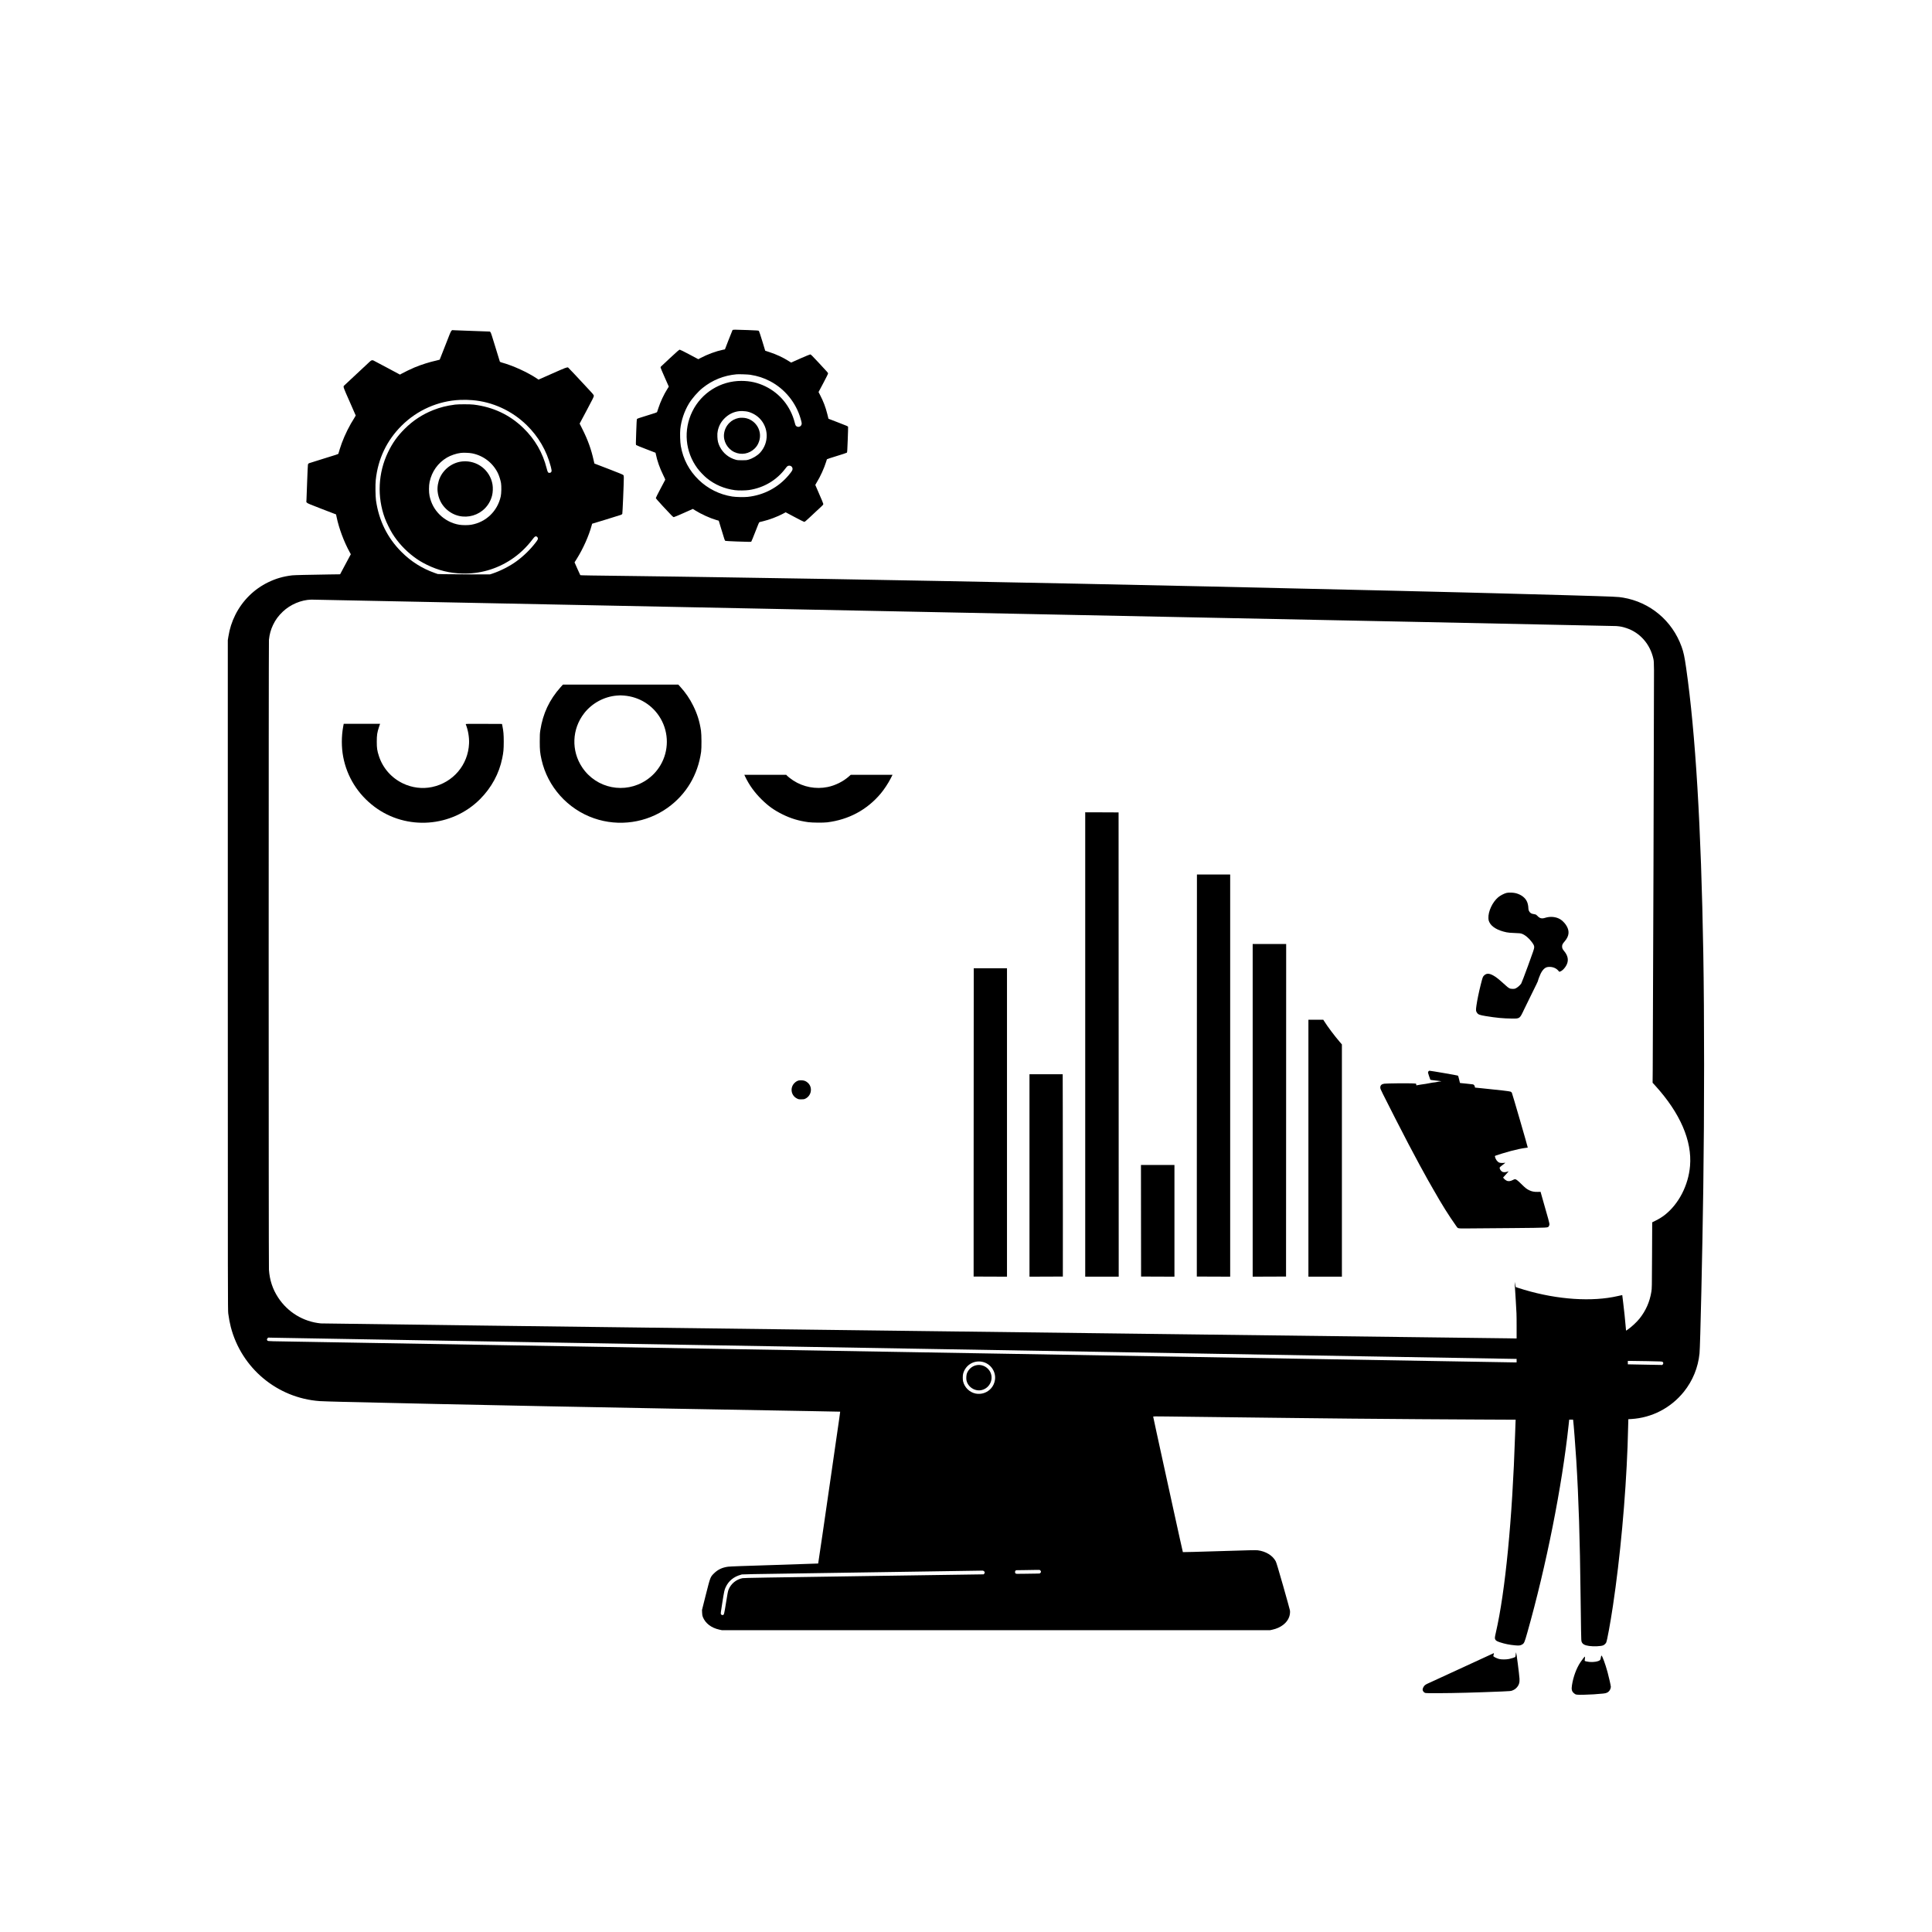 <?xml version="1.0" standalone="no"?>
<!DOCTYPE svg PUBLIC "-//W3C//DTD SVG 20010904//EN"
 "http://www.w3.org/TR/2001/REC-SVG-20010904/DTD/svg10.dtd">
<svg version="1.0" xmlns="http://www.w3.org/2000/svg"
 width="7730pt" height="7730pt" viewBox="0 0 7730 7730"
 preserveAspectRatio="xMidYMid meet">

<g transform="translate(0,7730) scale(0.1,-0.1)"
fill="#000000" stroke="none">
<path d="M29307 64090 c-7 -10 -78 -188 -157 -393 l-145 -375 -80 -16 c-283
-59 -623 -185 -898 -331 l-87 -47 -359 191 c-204 109 -370 191 -385 191 -21 0
-103 -71 -384 -332 -196 -182 -363 -338 -369 -346 -7 -9 -13 -25 -13 -37 0
-12 74 -189 165 -393 l164 -371 -61 -98 c-138 -218 -274 -510 -353 -754 -26
-79 -50 -153 -55 -164 -6 -17 -78 -42 -400 -140 -301 -92 -396 -124 -405 -140
-9 -14 -18 -163 -30 -524 -18 -501 -18 -505 2 -520 11 -9 189 -82 396 -161
l376 -145 11 -55 c54 -266 158 -563 298 -843 46 -92 82 -173 79 -180 -3 -7
-88 -169 -191 -362 -102 -192 -186 -359 -186 -371 0 -16 86 -115 276 -321 382
-412 413 -443 444 -443 14 0 191 74 393 164 l368 164 102 -64 c230 -144 585
-306 824 -375 l110 -32 88 -291 c149 -494 153 -506 178 -516 12 -5 216 -16
452 -25 487 -17 565 -18 583 -7 7 5 79 181 161 392 129 336 151 385 172 391
13 4 76 19 139 34 244 57 568 179 800 302 l105 56 359 -191 c198 -106 370
-192 382 -192 23 0 61 30 204 164 65 61 158 148 280 262 36 33 101 93 145 134
119 108 135 127 135 159 0 15 -72 190 -160 388 -88 198 -160 365 -160 371 0 6
28 55 62 109 135 213 296 569 372 818 15 50 29 95 31 100 1 6 179 64 394 130
219 66 398 126 406 135 12 13 18 106 33 516 10 274 17 506 14 515 -6 24 -30
35 -426 187 l-359 138 -47 190 c-70 278 -156 504 -290 762 l-60 116 190 357
c112 210 190 368 190 384 0 31 21 8 -384 443 -255 274 -304 322 -328 322 -15
0 -194 -74 -397 -163 l-369 -164 -100 63 c-230 145 -479 261 -761 354 l-175
58 -118 388 c-69 227 -125 395 -135 405 -16 16 -67 19 -438 33 -564 21 -600
21 -618 -4z m708 -1784 c297 -46 544 -126 795 -257 592 -310 1038 -858 1224
-1504 49 -171 52 -203 27 -252 -45 -89 -169 -97 -226 -16 -8 11 -25 65 -39
120 -162 636 -584 1157 -1171 1444 -306 149 -614 219 -964 219 -833 0 -1594
-474 -1961 -1223 -365 -743 -286 -1616 206 -2278 90 -121 265 -304 379 -396
319 -257 697 -418 1115 -474 139 -19 431 -16 570 5 590 89 1099 390 1455 861
70 93 86 106 138 112 82 10 147 -49 147 -133 0 -47 -35 -102 -154 -244 -413
-495 -1000 -805 -1650 -871 -148 -15 -471 -7 -611 15 -509 81 -972 311 -1339
666 -382 370 -623 824 -716 1351 -28 154 -38 510 -21 682 36 343 161 714 343
1016 127 210 358 475 550 629 392 316 847 499 1358 546 93 8 449 -4 545 -18z
m-188 -1462 c191 -20 409 -129 559 -278 375 -376 388 -975 30 -1373 -108 -120
-298 -235 -471 -285 -70 -20 -102 -23 -255 -23 -140 0 -189 4 -245 19 -283 76
-515 264 -644 522 -67 133 -92 237 -98 399 -4 115 -1 157 15 235 39 188 119
343 249 480 172 181 381 286 616 310 80 7 126 6 244 -6z"/>
<path d="M29545 60574 c-145 -32 -261 -94 -359 -190 -120 -118 -194 -267 -216
-435 -40 -300 134 -610 416 -739 274 -127 591 -70 809 145 85 84 136 167 177
290 131 391 -101 813 -507 920 -89 24 -236 28 -320 9z"/>
<path d="M18061 64063 c-26 -23 -67 -123 -246 -588 -119 -308 -219 -563 -223
-566 -4 -4 -63 -19 -132 -34 -270 -59 -604 -164 -875 -277 -131 -54 -424 -196
-521 -251 l-61 -35 -514 275 c-283 151 -529 282 -548 290 -53 23 -88 10 -161
-60 -36 -34 -120 -112 -185 -173 -419 -387 -822 -763 -835 -779 -32 -39 -17
-81 230 -635 134 -300 243 -549 243 -555 0 -5 -26 -50 -57 -99 -189 -292 -373
-660 -501 -1005 -42 -114 -128 -381 -136 -424 -3 -16 -108 -50 -574 -192 -313
-96 -584 -181 -602 -189 -24 -11 -35 -25 -42 -53 -5 -21 -19 -319 -31 -663
-11 -344 -23 -673 -27 -731 l-6 -106 29 -30 c24 -25 132 -70 594 -248 l566
-217 23 -110 c92 -445 296 -992 524 -1403 l44 -80 -215 -401 -214 -402 -436
-6 c-812 -12 -1397 -26 -1482 -36 -350 -41 -649 -127 -955 -275 -571 -276
-1032 -733 -1319 -1305 -139 -279 -228 -556 -278 -871 l-23 -144 0 -13400 c0
-12910 1 -13405 18 -13540 25 -192 60 -378 101 -536 427 -1650 1859 -2845
3556 -2968 80 -6 519 -20 975 -31 4584 -110 10672 -231 18724 -370 618 -10
1125 -21 1127 -22 1 -2 -15 -125 -36 -273 -22 -149 -84 -583 -140 -965 -55
-382 -134 -929 -175 -1215 -246 -1707 -524 -3618 -529 -3622 -3 -3 -789 -29
-1748 -59 -1196 -36 -1778 -58 -1855 -68 -234 -31 -410 -114 -564 -266 -149
-147 -148 -146 -330 -865 l-151 -600 4 -110 c4 -88 10 -122 30 -173 105 -256
335 -432 658 -504 l105 -23 10965 0 10965 0 104 23 c325 72 578 267 662 509
30 87 42 190 30 263 -6 34 -128 474 -271 978 -194 678 -271 934 -296 982 -122
233 -396 401 -719 442 -76 10 -340 4 -1541 -34 -797 -25 -1452 -43 -1456 -39
-4 3 -180 800 -393 1771 -212 971 -401 1835 -420 1920 -19 85 -50 227 -69 315
-19 88 -96 439 -170 780 -75 341 -136 626 -136 634 0 12 78 13 528 7 1710 -22
2827 -35 4247 -51 264 -3 653 -7 865 -10 952 -12 1272 -16 2310 -25 1961 -18
3572 -29 5078 -36 l1474 -7 -6 -141 c-4 -78 -11 -280 -16 -451 -109 -3378
-393 -6300 -771 -7930 -44 -192 -47 -226 -20 -275 22 -43 70 -71 186 -109 191
-64 388 -103 605 -122 159 -14 207 -9 278 32 85 48 97 76 211 477 760 2686
1389 5850 1653 8310 l23 212 77 0 77 0 5 -32 c16 -97 92 -1074 125 -1608 94
-1517 145 -3139 171 -5405 6 -522 14 -1143 19 -1380 7 -399 9 -433 28 -475 38
-86 120 -130 292 -155 179 -27 478 -14 566 24 45 20 98 69 119 110 37 71 165
769 270 1466 289 1925 508 4305 586 6385 11 284 30 946 30 1036 l0 51 118 7
c822 49 1582 442 2103 1089 354 439 572 972 628 1537 30 291 115 4052 151
6640 43 3075 43 6854 0 9375 -86 5054 -312 8806 -686 11410 -66 458 -102 627
-183 852 -374 1038 -1259 1780 -2341 1962 -213 36 -252 38 -2230 96 -465 14
-1272 36 -1795 49 -522 14 -1035 28 -1140 31 -104 2 -284 7 -400 10 -279 7
-551 14 -765 20 -96 3 -283 7 -415 10 -244 5 -487 11 -810 20 -171 5 -315 8
-840 20 -126 3 -315 8 -420 11 -508 14 -5374 126 -7775 179 -6987 154 -14199
290 -19630 370 -564 8 -1315 20 -1670 25 -355 6 -1027 15 -1495 20 -1893 23
-2328 29 -2336 37 -4 4 -58 122 -119 260 l-111 253 89 142 c256 409 485 924
596 1338 l18 65 556 169 c306 93 576 177 599 187 23 9 46 26 52 38 10 18 61
1218 61 1443 0 76 -3 90 -22 112 -17 18 -174 83 -588 242 -311 119 -566 217
-567 218 -1 1 -15 64 -33 141 -96 432 -233 811 -446 1233 l-112 223 284 533
c238 447 284 540 284 574 0 40 -8 50 -272 333 -150 161 -378 405 -506 543
-129 138 -240 255 -249 260 -39 21 -96 0 -632 -238 l-554 -245 -41 28 c-385
262 -976 532 -1435 658 -44 12 -66 23 -72 37 -5 12 -86 275 -180 586 -132 436
-176 571 -195 590 l-24 24 -612 22 c-337 12 -677 25 -755 28 l-142 7 -30 -28z
m844 -2774 c804 -66 1576 -421 2167 -997 470 -459 796 -1019 963 -1652 19 -74
35 -152 35 -173 0 -50 -35 -87 -83 -87 -60 0 -74 21 -113 175 -158 629 -465
1162 -930 1615 -546 532 -1211 846 -1994 942 -135 17 -612 17 -740 0 -338 -44
-593 -108 -875 -219 -435 -172 -810 -418 -1146 -753 -292 -291 -487 -566 -663
-932 -399 -828 -444 -1786 -126 -2646 64 -171 206 -461 300 -611 217 -349 512
-669 846 -921 179 -136 327 -226 539 -330 454 -222 901 -333 1410 -347 697
-20 1368 172 1955 558 325 214 613 486 863 817 81 107 106 123 156 106 15 -5
34 -24 44 -46 23 -48 13 -72 -83 -198 -212 -277 -481 -539 -767 -748 -265
-194 -644 -387 -968 -494 l-90 -29 -775 0 c-426 1 -896 4 -1045 7 l-270 7
-120 42 c-512 182 -950 458 -1335 845 -561 561 -900 1249 -1016 2055 -24 171
-30 632 -10 822 89 843 438 1576 1031 2168 627 626 1467 997 2340 1034 186 7
319 5 500 -10z m-14 -2128 c446 -89 820 -374 1024 -780 52 -104 111 -288 131
-409 21 -129 15 -415 -11 -532 -130 -591 -588 -1032 -1180 -1135 -122 -22
-352 -22 -480 0 -295 49 -572 192 -786 405 -206 205 -337 447 -401 741 -32
149 -32 417 1 569 89 416 332 757 691 971 152 90 376 166 557 188 110 14 340
4 454 -18z m19634 -6375 c14306 -289 26071 -529 26145 -535 164 -13 248 -30
405 -82 543 -180 946 -639 1076 -1225 20 -89 22 -134 26 -464 5 -370 -42
-15087 -51 -16003 l-5 -498 111 -122 c991 -1091 1472 -2202 1387 -3204 -65
-779 -455 -1532 -1019 -1970 -104 -80 -205 -143 -355 -219 l-140 -70 -6 -1320
c-5 -1294 -6 -1322 -27 -1455 -65 -403 -220 -757 -472 -1074 -119 -149 -330
-344 -492 -454 l-47 -31 -5 32 c-3 18 -10 96 -16 173 -17 216 -55 579 -96 914
l-37 303 -31 -5 c-17 -3 -80 -17 -141 -31 -1032 -239 -2411 -148 -3745 248
-102 30 -221 67 -265 83 l-80 28 -22 105 -22 105 5 -115 c3 -63 21 -348 40
-632 31 -478 34 -556 34 -1019 l0 -501 -382 6 c-211 4 -10951 137 -23868 296
-14191 175 -23528 294 -23594 300 -700 68 -1322 445 -1708 1035 -220 335 -340
698 -368 1115 -14 208 -14 25062 0 25201 23 222 74 407 165 597 100 208 211
359 390 530 301 287 738 472 1140 481 33 1 11765 -235 26070 -523z m-15785
-29212 c6295 -106 17387 -295 24650 -419 7262 -124 13224 -225 13247 -225 l43
0 0 -70 0 -70 -72 0 c-40 0 -5876 99 -12968 220 -7092 121 -18200 310 -24685
420 -6484 110 -11890 202 -12013 206 -209 6 -225 8 -243 27 -26 29 -24 63 7
94 l25 25 282 -6 c155 -4 5432 -95 11727 -202z m43184 -734 c524 -10 573 -12
596 -29 34 -24 38 -69 9 -100 l-22 -24 -336 6 c-185 4 -495 10 -688 13 l-353
7 0 68 0 69 112 0 c61 0 368 -5 682 -10z m-26626 -26 c329 -66 557 -386 512
-716 -74 -535 -717 -757 -1100 -379 -84 83 -146 192 -175 306 -19 77 -19 234
0 310 88 341 418 549 763 479z m2327 -8349 c14 -13 25 -36 25 -50 0 -14 -11
-37 -25 -50 -23 -24 -29 -25 -168 -25 -79 0 -292 -3 -474 -7 -329 -6 -330 -6
-351 15 -27 27 -28 72 -3 103 l19 24 364 5 c199 3 414 7 476 8 108 2 114 1
137 -23z m-2278 -15 c29 -10 53 -45 53 -75 0 -8 -10 -25 -22 -40 l-23 -25
-4785 -70 c-3865 -56 -4800 -72 -4860 -83 -255 -48 -469 -226 -562 -464 -23
-59 -44 -167 -99 -516 -72 -450 -81 -487 -123 -495 -30 -6 -65 8 -81 32 -14
21 -10 58 55 462 75 470 84 510 135 620 114 249 324 421 603 496 95 25 -444
15 5137 98 2497 37 4540 68 4541 69 1 0 15 -4 31 -9z"/>
<path d="M18510 58839 c-387 -33 -742 -286 -906 -645 -78 -172 -114 -385 -94
-563 30 -272 145 -509 336 -691 621 -593 1638 -294 1844 541 30 118 37 307 16
430 -95 577 -612 978 -1196 928z"/>
<path d="M22432 49808 c-453 -509 -708 -1050 -814 -1728 -19 -127 -22 -183
-22 -455 0 -335 11 -448 70 -715 242 -1087 1046 -1986 2103 -2351 992 -343
2095 -184 2943 422 743 532 1209 1311 1340 2239 21 150 18 692 -5 845 -56 373
-147 665 -312 1000 -137 278 -308 528 -520 760 l-77 85 -2307 0 -2307 0 -92
-102z m2534 -338 c620 -50 1161 -391 1468 -924 332 -576 329 -1289 -8 -1860
-146 -246 -332 -443 -571 -602 -850 -565 -1992 -338 -2560 511 -447 667 -415
1537 80 2170 312 400 796 662 1297 704 149 12 153 12 294 1z"/>
<path d="M13731 48228 c-72 -385 -72 -827 0 -1208 152 -803 592 -1505 1256
-2002 1278 -956 3095 -822 4223 311 455 457 762 1024 885 1636 50 245 59 352
60 655 0 293 -11 419 -53 630 l-17 85 -729 3 c-691 2 -728 1 -721 -15 93 -233
142 -518 132 -768 -36 -859 -639 -1568 -1484 -1745 -384 -81 -800 -29 -1161
145 -461 221 -805 613 -962 1095 -70 216 -85 314 -85 575 0 267 16 369 89 588
l43 127 -727 0 -728 0 -21 -112z"/>
<path d="M29812 46233 c158 -336 379 -643 665 -924 268 -263 489 -421 823
-588 335 -167 654 -264 1045 -317 158 -21 596 -25 750 -6 862 106 1595 500
2143 1152 136 163 298 407 395 598 l78 152 -836 0 -836 0 -70 -62 c-229 -205
-549 -365 -856 -427 -471 -96 -968 -2 -1372 259 -96 63 -217 157 -260 204
l-24 26 -838 0 -838 0 31 -67z"/>
<path d="M43420 35510 l0 -9290 670 0 670 0 -2 9288 -3 9287 -667 3 -668 2 0
-9290z"/>
<path d="M47888 37088 c-1 -2873 -2 -6492 -3 -8043 l0 -2820 668 -3 667 -2 0
8045 0 8045 -665 0 -665 0 -2 -5222z"/>
<path d="M60281 41575 c-96 -22 -254 -104 -340 -177 -229 -194 -403 -570 -389
-839 3 -68 10 -98 36 -152 89 -190 330 -334 684 -408 76 -16 161 -23 328 -29
195 -7 233 -11 289 -30 128 -45 288 -179 402 -335 78 -108 93 -141 93 -210 -1
-53 -30 -140 -247 -735 -136 -371 -258 -691 -272 -711 -40 -61 -132 -145 -198
-181 -57 -30 -69 -33 -147 -33 -110 0 -154 23 -286 146 -158 147 -313 277
-399 335 -218 145 -347 161 -455 56 -55 -54 -58 -63 -140 -388 -70 -278 -136
-598 -166 -807 -29 -201 -26 -233 28 -308 45 -62 102 -83 343 -123 419 -69
703 -96 1047 -99 320 -3 311 -10 489 368 68 143 219 452 336 687 117 234 213
432 213 439 0 26 74 227 110 299 85 169 179 256 292 270 162 19 314 -32 409
-139 l48 -54 48 18 c59 23 131 89 194 179 147 209 128 425 -55 640 -57 66 -76
111 -76 176 0 70 18 106 99 201 194 224 210 435 50 670 -54 80 -151 174 -223
218 -169 102 -398 124 -602 59 -138 -44 -217 -24 -311 76 -40 42 -61 56 -90
61 -102 15 -145 29 -183 56 -55 40 -90 114 -90 191 0 78 -23 193 -53 258 -71
161 -225 280 -437 340 -99 28 -289 36 -379 15z"/>
<path d="M50120 32875 l0 -6655 668 2 667 3 3 6653 2 6652 -670 0 -670 0 0
-6655z"/>
<path d="M38958 35288 c-2 -1800 -3 -4576 -3 -6168 l0 -2895 668 -3 667 -2 0
6170 0 6170 -665 0 -665 0 -2 -3272z"/>
<path d="M52350 31360 l0 -5140 670 0 670 0 0 4646 0 4646 -83 97 c-214 248
-495 622 -632 843 l-30 48 -297 0 -298 0 0 -5140z"/>
<path d="M57172 34453 c-7 -3 -19 -18 -28 -35 -15 -28 -13 -36 32 -171 25 -78
50 -146 54 -150 4 -4 97 -17 206 -28 109 -11 208 -24 219 -29 16 -7 13 -9 -15
-8 -38 0 -67 -4 -144 -22 -49 -11 -93 -17 -173 -25 -23 -2 -59 -8 -80 -14 -64
-16 -306 -56 -400 -66 -23 -2 -59 -8 -79 -14 -21 -6 -41 -8 -45 -5 -4 2 -10 0
-14 -6 -13 -21 -33 -8 -42 28 l-9 37 -149 8 c-185 10 -1025 1 -1119 -12 -106
-14 -159 -64 -160 -150 -1 -43 12 -76 107 -267 206 -415 797 -1572 1022 -1999
297 -564 636 -1192 767 -1420 22 -38 117 -205 211 -370 372 -654 614 -1041
937 -1498 67 -95 35 -89 466 -87 208 0 1003 7 1765 14 1534 15 1427 10 1469
79 41 66 41 65 -118 619 -82 288 -163 575 -181 638 l-32 115 -112 -3 c-136 -4
-232 14 -334 62 -112 54 -155 87 -329 258 -153 150 -204 188 -253 188 -11 0
-51 -16 -88 -35 -77 -40 -148 -52 -210 -36 -47 13 -114 61 -150 107 l-23 31
110 121 c60 66 110 123 110 125 0 3 -25 -3 -55 -14 -60 -21 -139 -25 -182 -8
-40 15 -82 57 -104 104 -32 68 -28 75 77 156 53 41 106 82 118 92 21 18 21 18
-19 12 -65 -11 -172 -6 -209 9 -77 32 -149 130 -171 233 -6 30 -4 33 31 48 60
25 415 133 610 185 213 57 441 105 574 121 52 6 96 12 97 13 7 6 -623 2176
-638 2197 -10 15 -33 34 -51 42 -33 16 -447 65 -1103 130 l-319 32 -8 40 c-10
46 -40 82 -77 89 -14 3 -118 15 -231 26 -113 11 -223 22 -246 25 l-41 6 -33
140 c-25 111 -37 143 -54 154 -18 11 -1092 196 -1128 194 -7 0 -19 -3 -26 -6z"/>
<path d="M41190 30270 l0 -4050 668 2 667 3 1 2675 c0 1471 -1 3293 -4 4048
l-3 1372 -665 0 -664 0 0 -4050z"/>
<path d="M31957 34070 c-62 -16 -118 -49 -172 -104 -187 -188 -135 -501 103
-618 62 -31 73 -33 172 -33 92 0 112 3 160 26 244 116 302 442 112 627 -74 72
-148 104 -252 108 -47 2 -102 -1 -123 -6z"/>
<path d="M45652 28458 l3 -2233 668 -3 667 -2 0 2235 0 2235 -670 0 -670 0 2
-2232z"/>
<path d="M39048 22674 c-160 -38 -296 -158 -359 -316 -26 -65 -36 -211 -20
-288 58 -272 349 -453 616 -385 342 88 498 484 304 774 -119 178 -337 265
-541 215z"/>
<path d="M60645 11106 c-4 -47 -12 -92 -19 -100 -14 -18 -136 -58 -246 -82
-114 -24 -311 -24 -400 -1 -74 20 -173 65 -209 94 l-24 20 15 62 c11 44 13 61
5 58 -31 -12 -2637 -1211 -2678 -1233 -27 -13 -64 -38 -83 -54 -44 -39 -86
-123 -86 -170 0 -46 33 -97 80 -124 34 -21 47 -21 575 -20 632 2 1462 24 2540
68 284 12 337 17 382 34 80 30 134 65 185 120 90 97 124 202 114 354 -16 223
-121 1034 -136 1052 -5 4 -11 -31 -15 -78z"/>
<path d="M64050 10979 c-15 -94 -25 -108 -101 -137 -125 -46 -318 -54 -476
-17 -69 16 -72 17 -68 43 10 67 14 152 7 152 -13 0 -111 -125 -180 -229 -161
-244 -285 -580 -337 -917 -26 -166 -9 -242 73 -316 76 -68 97 -72 415 -65 257
6 496 20 760 47 122 12 185 38 237 98 41 46 70 120 70 176 0 40 -80 396 -131
581 -90 330 -213 665 -244 665 -8 0 -17 -30 -25 -81z"/>
</g>
</svg>
